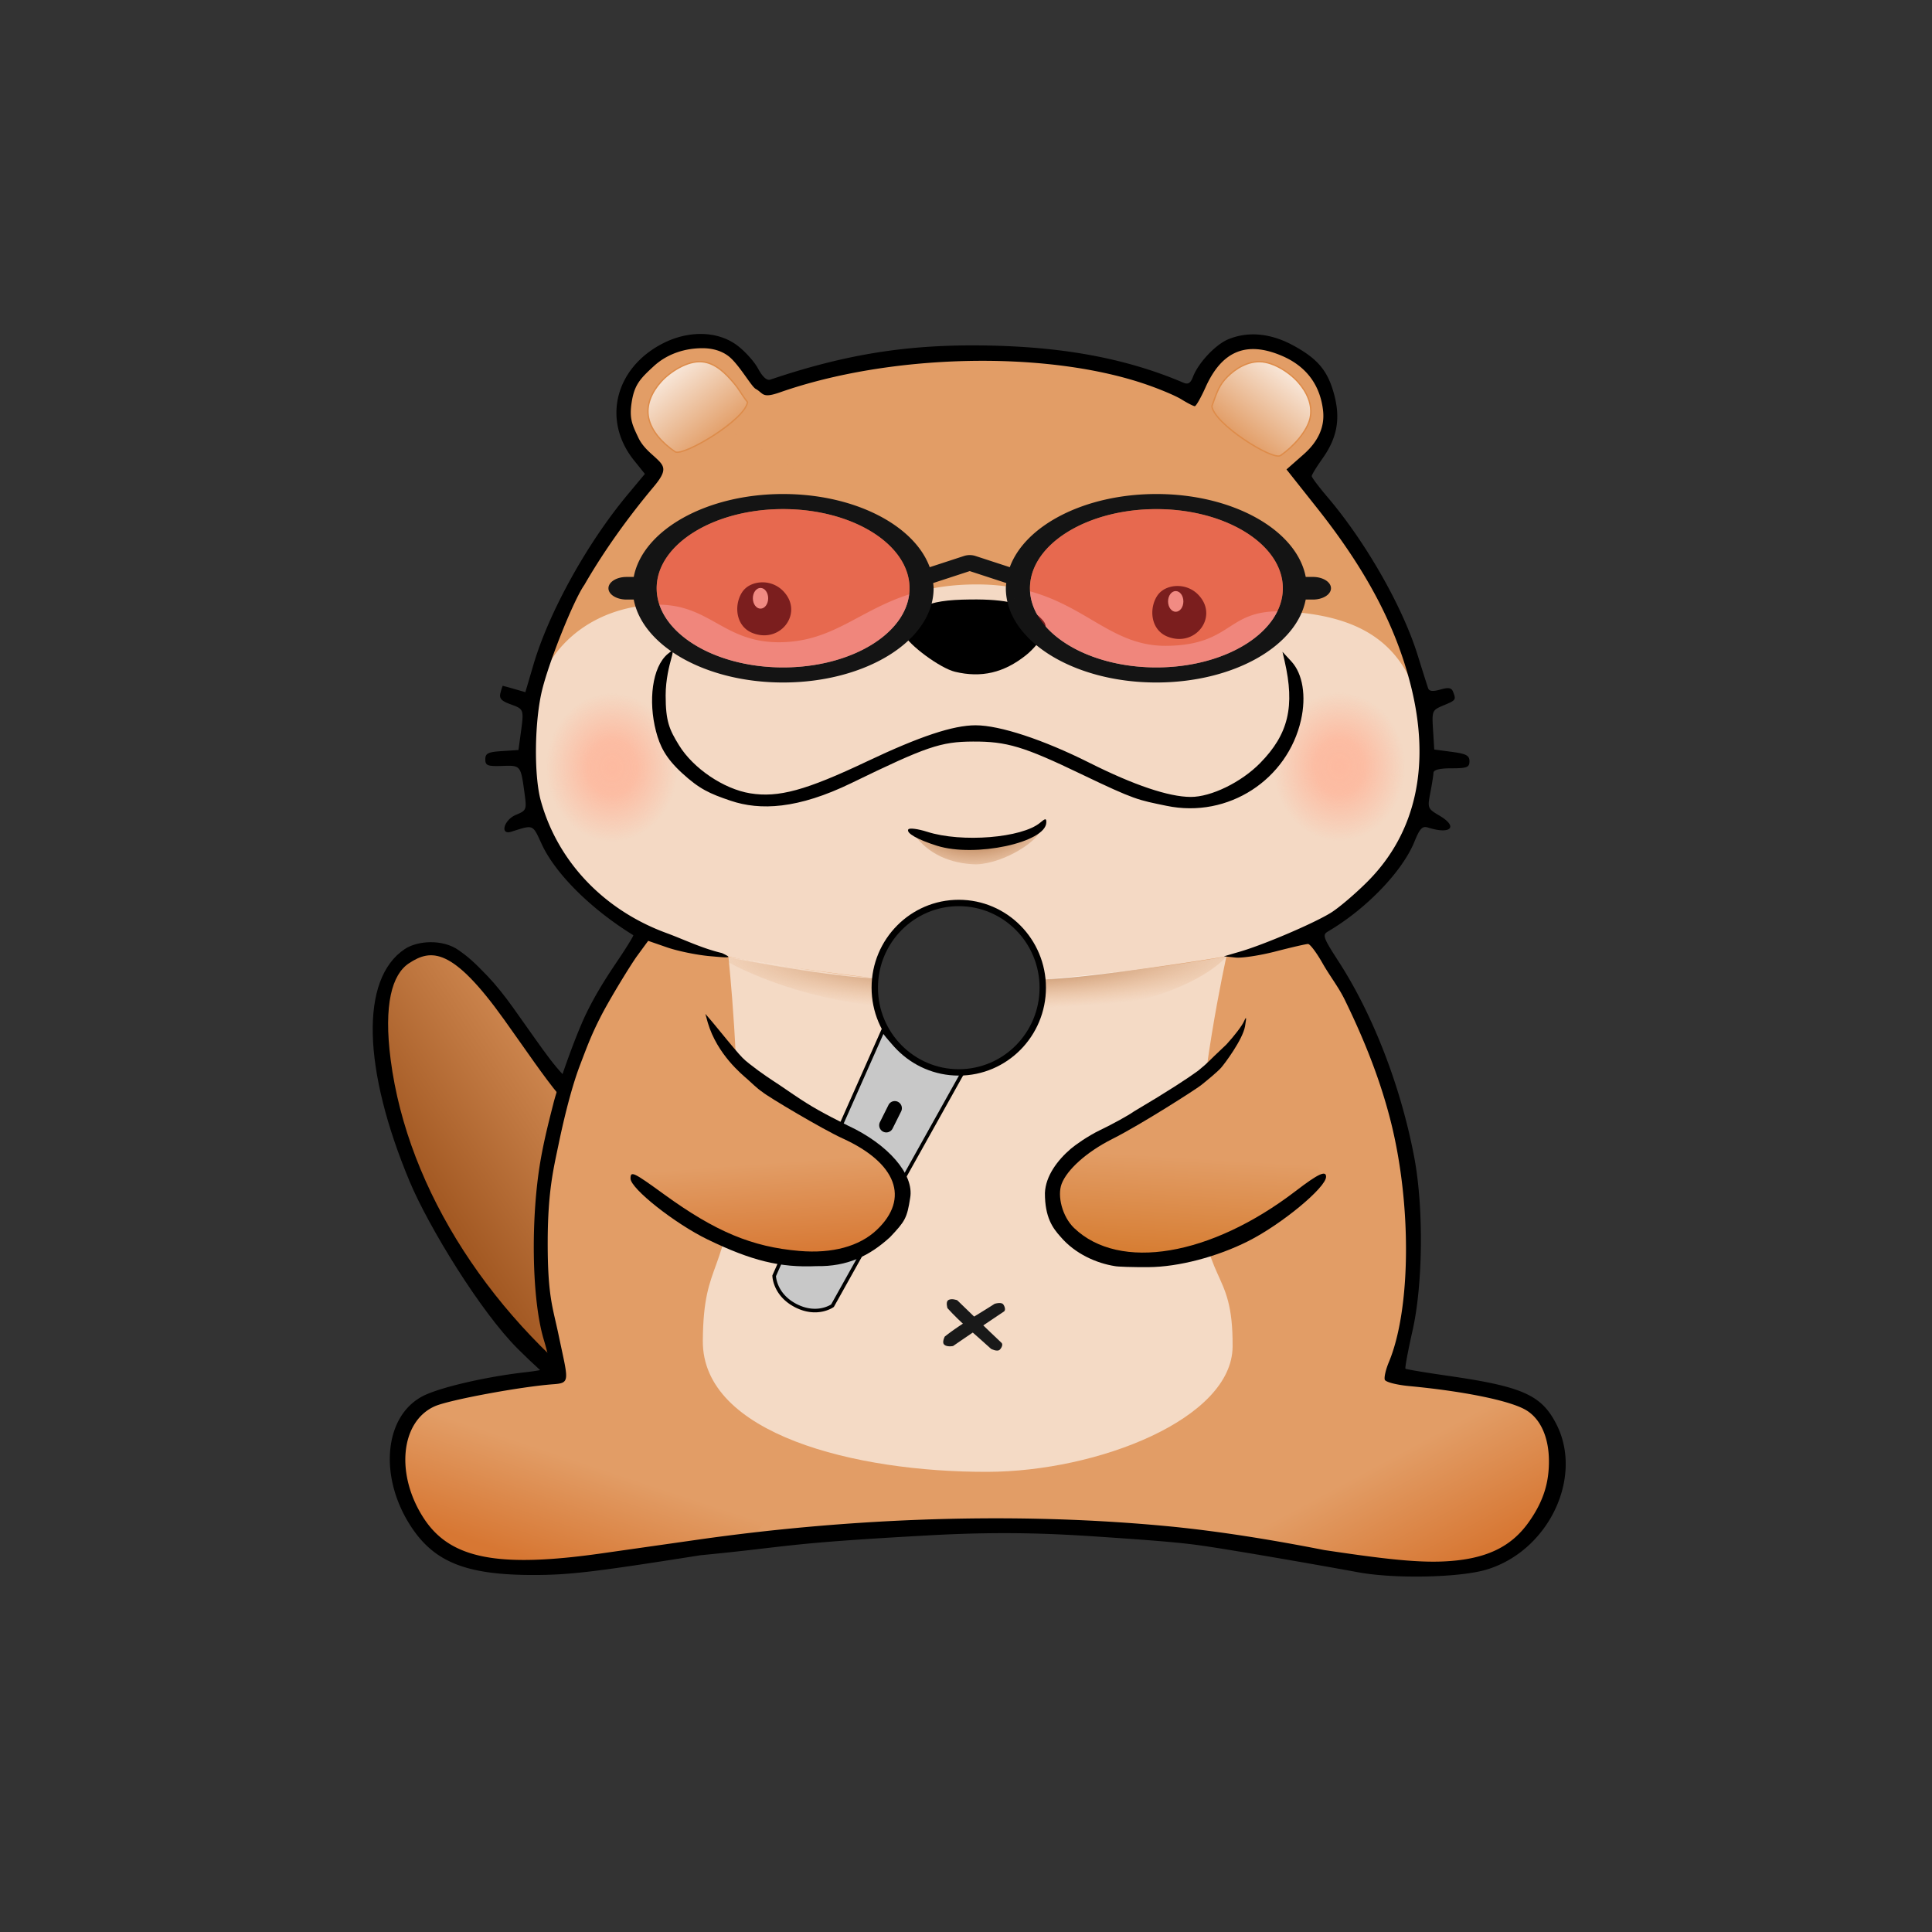 <svg width="538.868" height="538.868" viewBox="0 0 142.576 142.576" version="1.1" id="svg5" xml:space="preserve" xmlns:xlink="http://www.w3.org/1999/xlink" xmlns="http://www.w3.org/2000/svg"><rect x="0" y="0" width="142.576" height="142.576" fill="#333333" stroke="none"/><defs id="defs2"><linearGradient id="linearGradient16178"><stop style="stop-color:#aa644e;stop-opacity:1" offset="0" id="stop16174"/><stop style="stop-color:#bd2921;stop-opacity:1" offset="1" id="stop16176"/></linearGradient><linearGradient id="linearGradient6015"><stop style="stop-color:#bd7e12;stop-opacity:1" offset="0" id="stop6011"/><stop style="stop-color:#bda512;stop-opacity:1" offset="1" id="stop6013"/></linearGradient><linearGradient id="linearGradient8582"><stop style="stop-color:#e3e6e4;stop-opacity:1" offset="0" id="stop8578"/><stop style="stop-color:#c5c6c7;stop-opacity:1" offset="1" id="stop8580"/></linearGradient><linearGradient id="linearGradient13730"><stop style="stop-color:#323232;stop-opacity:1" offset="0" id="stop13726"/><stop style="stop-color:#323232;stop-opacity:1" offset="1" id="stop13728"/></linearGradient><linearGradient id="linearGradient10131"><stop style="stop-color:#d65f33;stop-opacity:1" offset="0" id="stop10127"/><stop style="stop-color:#ccdf50;stop-opacity:1" offset="1" id="stop10129"/></linearGradient><linearGradient id="linearGradient9195"><stop style="stop-color:#f0e646;stop-opacity:1" offset=".222" id="stop9191"/><stop style="stop-color:#826e00;stop-opacity:1" offset="1" id="stop9193"/></linearGradient><linearGradient id="linearGradient5339"><stop style="stop-color:#d9e3ff;stop-opacity:1" offset=".357" id="stop5335"/><stop style="stop-color:#cbcfe3;stop-opacity:.504" offset=".678" id="stop5337"/></linearGradient><linearGradient id="linearGradient5754-1"><stop style="stop-color:#aab7c6;stop-opacity:1" offset="0" id="stop5750"/><stop style="stop-color:#cbcfe3;stop-opacity:.327" offset="1" id="stop5752"/></linearGradient><linearGradient id="linearGradient4338"><stop style="stop-color:#000;stop-opacity:1" offset="0" id="stop4336"/></linearGradient><linearGradient id="linearGradient22764"><stop style="stop-color:#0f0;stop-opacity:1" offset="0" id="stop22762"/></linearGradient><linearGradient id="linearGradient2551"><stop style="stop-color:#24292f;stop-opacity:0" offset=".606" id="stop2549"/><stop style="stop-color:#24292f;stop-opacity:1" offset="1" id="stop2547"/></linearGradient><linearGradient id="linearGradient2400"><stop style="stop-color:#24292f;stop-opacity:1" offset="0" id="stop2396"/><stop style="stop-color:#24292f;stop-opacity:0" offset="1" id="stop2398"/></linearGradient><linearGradient id="linearGradient2341"><stop style="stop-color:#fff;stop-opacity:1" offset=".69" id="stop2337"/><stop style="stop-color:#f9f7f4;stop-opacity:1" offset="1" id="stop2339"/></linearGradient><linearGradient id="linearGradient4201"><stop style="stop-color:#e29d66;stop-opacity:1" offset=".705" id="stop4197"/><stop style="stop-color:#d87b39;stop-opacity:1" offset="1" id="stop4199"/></linearGradient><linearGradient id="linearGradient4281"><stop style="stop-color:#0061b9;stop-opacity:1" offset="0" id="stop4279"/></linearGradient><linearGradient id="linearGradient4275"><stop style="stop-color:#6ab7ff;stop-opacity:1" offset="0" id="stop4273"/></linearGradient><linearGradient id="linearGradient42084"><stop style="stop-color:#e29c64;stop-opacity:1" offset="0" id="stop42080"/><stop style="stop-color:#a15721;stop-opacity:1" offset="1" id="stop42082"/></linearGradient><linearGradient id="linearGradient39601"><stop style="stop-color:#e29d66;stop-opacity:1" offset="0" id="stop39597"/><stop style="stop-color:#d77733;stop-opacity:1" offset="1" id="stop39599"/></linearGradient><linearGradient id="linearGradient35143"><stop style="stop-color:#e29d66;stop-opacity:1" offset="0" id="stop35139"/><stop style="stop-color:#d77833;stop-opacity:1" offset="1" id="stop35141"/></linearGradient><linearGradient id="linearGradient33410"><stop style="stop-color:#e29d66;stop-opacity:1" offset="0" id="stop33406"/><stop style="stop-color:#d77e34;stop-opacity:1" offset="1" id="stop33408"/></linearGradient><linearGradient id="linearGradient31224"><stop style="stop-color:#8e4e1c;stop-opacity:1" offset="0" id="stop31220"/><stop style="stop-color:#e29d66;stop-opacity:0" offset="1" id="stop31222"/></linearGradient><linearGradient id="linearGradient30258"><stop style="stop-color:#fdbaa0;stop-opacity:1" offset="0" id="stop30254"/><stop style="stop-color:#fdbaa0;stop-opacity:.91" offset=".367" id="stop30883"/><stop style="stop-color:#fdbaa0;stop-opacity:0" offset="1" id="stop30256"/></linearGradient><linearGradient id="linearGradient19398"><stop style="stop-color:#fff;stop-opacity:.8" offset="0" id="stop19394"/><stop style="stop-color:#fff;stop-opacity:0" offset="1" id="stop19396"/></linearGradient><linearGradient id="linearGradient15666"><stop style="stop-color:#fff;stop-opacity:.8" offset="0" id="stop15662"/><stop style="stop-color:#fff;stop-opacity:0" offset="1" id="stop15664"/></linearGradient><linearGradient xlink:href="#linearGradient19398" id="linearGradient15670" x1="113.246" y1="64.624" x2="117.254" y2="69.663" gradientUnits="userSpaceOnUse" gradientTransform="translate(-31.354 27.564)"/><linearGradient xlink:href="#linearGradient15666" id="linearGradient19402" gradientUnits="userSpaceOnUse" gradientTransform="matrix(-1 0 0 1 241.602 27.564)" x1="113.246" y1="64.624" x2="117.254" y2="69.663"/><linearGradient xlink:href="#linearGradient33410" id="linearGradient33412" x1="120.543" y1="150.283" x2="120.116" y2="157.288" gradientUnits="userSpaceOnUse"/><linearGradient xlink:href="#linearGradient35143" id="linearGradient35145" x1="91.209" y1="150.559" x2="91.724" y2="157.563" gradientUnits="userSpaceOnUse"/><linearGradient xlink:href="#linearGradient39601" id="linearGradient39603" x1="74.824" y1="172.437" x2="72.282" y2="180.109" gradientUnits="userSpaceOnUse"/><linearGradient xlink:href="#linearGradient39601" id="linearGradient42075" gradientUnits="userSpaceOnUse" x1="73.7" y1="171.804" x2="69.297" y2="179.987" gradientTransform="matrix(-1 0 0 1 209.826 .283)"/><linearGradient xlink:href="#linearGradient42084" id="linearGradient42086-1" x1="92.538" y1="177.676" x2="92.597" y2="196.798" gradientUnits="userSpaceOnUse" gradientTransform="rotate(46.356 191.436 85.442)"/><linearGradient xlink:href="#linearGradient4201" id="linearGradient4203" x1="100.709" y1="126.396" x2="119.68" y2="132.196" gradientUnits="userSpaceOnUse" gradientTransform="translate(-1.587 -.046)"/><linearGradient xlink:href="#linearGradient2400" id="linearGradient2402" x1="94.694" y1="160.767" x2="99.023" y2="157.457" gradientUnits="userSpaceOnUse"/><linearGradient xlink:href="#linearGradient2400" id="linearGradient2456" gradientUnits="userSpaceOnUse" x1="91.058" y1="161.918" x2="99.447" y2="156.245" gradientTransform="matrix(-1 0 0 1 375.335 -20.522)"/><radialGradient xlink:href="#linearGradient30258" id="radialGradient30260" cx="131.122" cy="122.588" fx="131.122" fy="122.588" r="2.549" gradientUnits="userSpaceOnUse" gradientTransform="matrix(1.912 0 0 2.153 -119.019 -142.484)"/><radialGradient xlink:href="#linearGradient30258" id="radialGradient30260-7" cx="131.122" cy="122.588" fx="131.122" fy="122.588" r="2.549" gradientUnits="userSpaceOnUse" gradientTransform="matrix(1.912 0 0 2.153 -172.694 -142.427)"/><radialGradient xlink:href="#linearGradient31224" id="radialGradient31226-1" cx="99.383" cy="121.614" fx="99.383" fy="121.614" r="18.455" gradientTransform="matrix(.4 -.013 .007 .212 64.198 101.51)" gradientUnits="userSpaceOnUse"/><radialGradient xlink:href="#linearGradient2341" id="radialGradient2343" cx="104.135" cy="136.157" fx="104.135" fy="136.157" r="71.288" gradientUnits="userSpaceOnUse"/><radialGradient xlink:href="#linearGradient2551" id="radialGradient2555" cx="104.691" cy="148.893" fx="104.691" fy="148.893" r="13.593" gradientTransform="matrix(1.642 .026 -.017 1.04 -64.682 -10.929)" gradientUnits="userSpaceOnUse"/><radialGradient xlink:href="#linearGradient5754-1" id="radialGradient5756" cx="69.878" cy="43.432" fx="69.878" fy="43.432" r="37.982" gradientTransform="matrix(1.064 0 0 .959 -4.29 -1.322)" gradientUnits="userSpaceOnUse"/><radialGradient xlink:href="#linearGradient5339" id="radialGradient2296" gradientUnits="userSpaceOnUse" gradientTransform="matrix(1.064 0 0 .959 -4.29 -1.322)" cx="69.878" cy="43.432" fx="69.878" fy="43.432" r="37.982"/><radialGradient xlink:href="#linearGradient5754-1" id="radialGradient3836" gradientUnits="userSpaceOnUse" gradientTransform="matrix(1.064 0 0 .959 -4.29 -1.322)" cx="69.878" cy="43.432" fx="69.878" fy="43.432" r="37.982"/><radialGradient xlink:href="#linearGradient5754-1" id="radialGradient3838" gradientUnits="userSpaceOnUse" gradientTransform="matrix(1.064 0 0 .959 -4.29 -1.322)" cx="69.878" cy="43.432" fx="69.878" fy="43.432" r="37.982"/><radialGradient xlink:href="#linearGradient10131" id="radialGradient9161" cx="57.301" cy="42.385" fx="57.301" fy="42.385" r="9.281" gradientTransform="matrix(1 0 0 .897 0 4.37)" gradientUnits="userSpaceOnUse"/><radialGradient xlink:href="#linearGradient10131" id="radialGradient9166" gradientUnits="userSpaceOnUse" gradientTransform="matrix(1 0 0 .897 29.157 4.82)" cx="57.301" cy="42.385" fx="57.301" fy="42.385" r="9.281"/><radialGradient xlink:href="#linearGradient9195" id="radialGradient9197" cx="71.77" cy="43.42" fx="71.77" fy="43.42" r="28.616" gradientTransform="matrix(1 0 0 1.004 0 -.184)" gradientUnits="userSpaceOnUse" spreadMethod="reflect"/><radialGradient xlink:href="#linearGradient13730" id="radialGradient13732" cx="104.227" cy="140.466" fx="104.227" fy="140.466" r="5.887" gradientTransform="matrix(1 0 0 1.008 0 -1.157)" gradientUnits="userSpaceOnUse"/><radialGradient xlink:href="#linearGradient8582" id="radialGradient8584" cx="105.501" cy="101.289" fx="105.501" fy="101.289" r="28.015" gradientTransform="matrix(1 0 0 .094 0 91.778)" gradientUnits="userSpaceOnUse"/><radialGradient xlink:href="#linearGradient6015" id="radialGradient6017" cx="75.052" cy="32.077" fx="75.052" fy="32.077" r="35.406" gradientTransform="matrix(1 0 0 .565 0 13.938)" gradientUnits="userSpaceOnUse"/><radialGradient xlink:href="#linearGradient6015" id="radialGradient6751" cx="72.414" cy="59.201" fx="72.414" fy="59.201" r="34.129" gradientTransform="matrix(1 0 0 .574 0 25.219)" gradientUnits="userSpaceOnUse"/><radialGradient xlink:href="#linearGradient16178" id="radialGradient16180" cx="71.879" cy="48.255" fx="71.879" fy="48.255" r="38.57" gradientTransform="matrix(1 0 0 .75 0 12.07)" gradientUnits="userSpaceOnUse"/><radialGradient xlink:href="#linearGradient31224" id="radialGradient31226-6" cx="111.179" cy="-68.717" fx="111.179" fy="-68.717" r="18.455" gradientTransform="matrix(1.166 -.005 .001 .212 -56.92 85.708)" gradientUnits="userSpaceOnUse"/></defs><g id="layer1" transform="translate(-32.848 -64.87)" style="display:inline"><g id="layer2" style="display:inline" transform="rotate(10.193 -337.3 275.25)"><path style="display:inline;fill:#e29d66;fill-opacity:1;stroke:none;stroke-width:.6;stroke-dasharray:none;stroke-opacity:1;paint-order:stroke fill markers" d="M74.253 97.64s-3.618 2.315-5.67 2.79c-2.711.629-5.611.49-8.347-.014-3.6-.664-7.104-2.054-10.265-3.899-4.094-2.39-7.799-5.537-10.934-9.093-2.864-3.248-5.434-6.908-6.991-10.949-.922-2.393-1.601-5.04-1.283-7.585.112-.894.366-1.942 1.095-2.472.645-.47 1.613-.462 2.382-.248 1.541.429 3.275 1.689 4.492 2.728 2.033 1.735 3.77 3.694 5.91 5.294 1.2.898 1.727 2.087 3.114 2.655 1.526.625 3.24.778 4.888.695 1.619-.083 4.358-1.36 4.358-1.36z" id="path42078-6-3"/><path style="display:inline;fill:url(#linearGradient42086-1);fill-opacity:1;stroke:none;stroke-width:.6;stroke-dasharray:none;stroke-opacity:1;paint-order:stroke fill markers" d="M74.32 97.693s-3.619 2.315-5.67 2.79c-2.711.628-5.611.49-8.347-.015-3.6-.663-7.104-2.053-10.265-3.898-4.094-2.39-7.8-5.538-10.934-9.093-2.864-3.248-5.434-6.909-6.991-10.95-.922-2.392-1.601-5.04-1.283-7.584.112-.895.366-1.942 1.095-2.472.645-.47 1.612-.463 2.382-.249 1.541.43 3.274 1.69 4.492 2.728 2.033 1.735 3.77 3.695 5.91 5.295 1.2.897 1.727 2.087 3.114 2.655 1.526.625 3.24.778 4.888.694 1.619-.082 4.358-1.359 4.358-1.359z" id="path42078-6"/><path d="M72.18 95.517c-.494-.314 1.689 1.26.278 2.215-2.54 1.72-4.754 2.287-8.457 2.165-3.9-.128-7.364-1.007-11.083-2.811-10.098-4.897-17.976-13.24-20.923-22.516-1.256-3.954-1.011-6.237.067-7.26 1.412-1.338 2.923-1.753 7.655 2.86 4.206 4.098 5.91 6.13 9.25 7.245 1.76.587 4.45.65 5.384.124zM53.574 76.586c-.376.356-3.315.187-4.567-.262-.628-.225-1.796-1.375-3.023-2.097-1.922-1.13-2.607-1.955-5.788-5.059-.75-.732-1.568-1.449-2.275-1.963-1.183-.86-1.678-1.146-2.407-1.487-1.342-.628-3.139-.157-3.945.617-2.876 2.76-1.47 9.29 3.376 16.795 1.982 3.07 6.878 8.563 10.045 10.757 9.904 6.865 20.63 9.105 27.456 5.225l1.729-.983.8-2.851-20.216-19.244z" style="display:inline;fill:#000;stroke-width:.265" id="path30886"/></g><path style="display:inline;fill:#e29d66;fill-opacity:1;stroke-width:.265" d="M84.754 90.021c-.943-.024-1.605.074-2.55.553-3.56 1.804-4.53 4.689-2.154 7.645l1.15 1.38-1.337 1.905c-2.97 3.57-5.93 8.498-7.065 12.357l-.71 2.125c-.412 1.23-.381 1.992-.332 2.868.14 2.662-.376.37.194 4.34.474 1.229.094 1.094 1.24 3.507 1.003 2.175 3.886 4.913 7.002 6.832.04.024-.477 1.264-1.062 2.14-.585.876-1.712 2.52-2.58 4.31-.868 1.79-2.07 5.204-2.368 6.433-.262 1.08-.537 2.461-.84 4.207-.709 4.102-.794 9.816.135 12.893.305 1.01.522 2.4.463 2.495-.059.095-.667.56-1.58.663-2.949.332-6.648.994-7.87 1.633-2.889 1.514-3.223 5.307-.738 8.968 1.716 2.529 3.181 3.265 8.033 3.265 2.656 0 4.305-.143 12.182-1.387 13.173-2.059 15.085-1.397 26.223-1.553 2.905-.041 6.927.277 11.053.762 1.348.091 8.977 1.453 11.52 1.921 2.685.494 7.411.615 9.38.023 4.56-1.372 7.059-5.947 5.051-9.883-1.103-2.162-2.096-2.667-7.606-3.46-1.673-.24-3.646-.489-3.697-.537-.05-.048.196-1.514.534-3.015.771-3.418.79-9.403.09-13.11-.987-5.215-2.668-9.98-5.22-13.924-1.137-1.759-1.562-2.679-1.141-2.925 2.815-1.652 5.756-4.423 6.65-6.617.738-1.844.756-.967 1.188-3.394.297-2.785.084-1.774.314-3.023-.013-1.658-.45-3.333-.449-4.517-.06-.173-.413-1.283-.781-2.466-1.114-3.576-4.357-8.125-7.176-11.44-.639-.75-1.114-1.422-1.114-1.52 0-.099-.028-1.042.403-1.647 1.076-1.515 2.168-2.748 1.72-4.496-.463-1.811-1.27-2.556-3.109-3.557-1.667-.907-3.173-.776-4.641-.162-.936.39-1.413 1.627-1.801 2.647-.18.472-1.215.236-1.555.09-4.822-2.06-9.592-2.39-14.488-2.413-5.072-.024-9.264.405-15.031 2.358-.259.088-1.394-.045-1.727-.665-.282-.524-.943-1.327-1.527-1.756-.821-.398-1.463-.814-2.276-.853z" id="path6921-5"/><g id="g37910" style="display:inline"><path style="display:inline;fill:#fff;fill-opacity:.617;stroke:none;stroke-width:.1;stroke-dasharray:none;stroke-opacity:.272;paint-order:stroke fill markers" d="M72.007 118.682c.091-5.104 3.62-8.624 8.462-9.138 4.842-.514 5.543 3.01 10.45 2.703 4.906-.307 6.614-4.248 14.014-4.248 7.4 0 9.094 4.616 14.065 4.531 4.97-.084 4.312-2.804 8.84-2.527 5.85.357 9.11 2.635 10.132 8.405.566 3.193-1.192 9.008-3.289 11.481-2.343 2.765-6.048 3.996-9.52 5.04-.638.193-1.302.427-1.954.538a191.984 191.984 0 0 1-9.88 1.393c-5.34.62-10.694.84-16.196.169-4.268-.52-10.87-1.408-12.601-2.102-1.128-.453-7.816-3.02-10.026-6.073-2.86-4.102-2.581-5.445-2.497-10.172z" id="path17214"/><ellipse style="fill:url(#radialGradient30260-7);fill-opacity:1;stroke:none;stroke-width:.152;stroke-dasharray:none;stroke-opacity:.272;paint-order:stroke fill markers" id="path27302-2" cx="78.04" cy="121.539" rx="4.875" ry="5.49"/><ellipse style="fill:url(#radialGradient30260);fill-opacity:1;stroke:none;stroke-width:.152;stroke-dasharray:none;stroke-opacity:.272;paint-order:stroke fill markers" id="path27302" cx="131.715" cy="121.482" rx="4.875" ry="5.49"/></g><path style="display:inline;fill:#fff;fill-opacity:.62;stroke:none;stroke-width:.6;stroke-dasharray:none;stroke-opacity:.272;paint-order:stroke fill markers" d="M86.603 135.489s.953 8.777.536 14.948c-.602 8.905-2.379 7.173-2.425 13.377-.052 6.879 11.251 9.702 21.014 9.674 8.139-.023 18.05-3.914 18.083-9.247.037-6.138-2.24-4.118-2.496-12.67-.182-6.094 2.04-16.118 2.04-16.118s-2.373.426-5.445.829c-3.149.413-7.029.806-9.694.995-3.437.244-7.645-.033-10.598-.218-2.952-.186-11.015-1.57-11.015-1.57Z" id="path19552"/><path style="display:inline;fill:url(#radialGradient31226-1);fill-opacity:1;stroke:none;stroke-width:.1;stroke-dasharray:none;stroke-opacity:.272;paint-order:stroke fill markers" d="M100.318 126.459c-.305-.388 2.597.914 3.948.908 1.831-.007 4.584-1.167 5.343-1.275-.015.72-2.526 2.47-4.698 2.566-1.951-.04-3.575-.78-4.593-2.2z" id="path30977-9"/><path style="display:inline;fill:#000;stroke-width:.265" d="M109.984 125.332c-.066.003-.182.085-.376.25-1.335 1.126-5.786 1.486-8.335.673-.691-.221-1.32-.3-1.396-.176-.167.27.68.752 2.124 1.206 2.797.88 8.029-.238 8.062-1.723.003-.156-.013-.233-.08-.23z" id="path2495"/><path style="display:inline;fill:#000;stroke-width:.265" d="M82.444 112.908c-.054.008-.154.084-.31.213-1.17.97-1.453 3.497-.876 5.712.285 1.093.706 1.971 1.92 3.085 1.296 1.189 2.025 1.514 3.582 2.041 2.181.738 4.96.623 8.933-1.308 5.53-2.689 6.576-3.046 8.954-3.057 2.499-.012 3.752.365 7.979 2.397 4.038 1.94 4.2 1.907 6.309 2.346 4.576.953 8.94-1.959 9.925-6.34.395-1.756.125-3.406-.703-4.305l-.666-.722.153.661c.778 3.373.29 5.42-1.8 7.549-1.395 1.423-3.626 2.509-5.133 2.501-1.623-.009-4.186-.873-7.458-2.516-3.413-1.713-6.624-2.771-8.411-2.771-1.657 0-4.114.817-8 2.66-4.524 2.146-6.55 2.7-8.635 2.36-1.949-.317-4.197-1.835-5.248-3.544-.718-1.167-.988-1.767-.988-3.684 0-1.176.283-2.242.402-2.668.123-.444.162-.623.071-.61z" id="path2493"/><path style="display:inline;fill:#000;stroke-width:.265" d="M104.483 109.109c-1.792.019-2.708.164-3.672.579-1.454.625-1.705 1.014-1.27 1.97.37.813 2.695 2.525 3.783 2.786 1.945.467 3.609.078 5.241-1.224.53-.423 1.103-1.108 1.275-1.523.28-.673.243-.819-.337-1.357-.987-.915-2.39-1.26-5.02-1.231z" id="path2491"/><path style="display:inline;fill:url(#linearGradient39603);fill-opacity:1;stroke:none;stroke-width:.6;stroke-dasharray:none;stroke-opacity:1;paint-order:stroke fill markers" d="M63.268 169.087c-1.58 1.726-1.137 4.932-.388 7.15.489 1.446 2.048 2.738 3.402 3.445 3.439 1.795 7.801.553 11.672.301 2.472-.161 7.503-.24 10.276-1.707 5.087-3.305-7.908-10.055-11.31-11.601 0 0-10.696-.818-13.652 2.412z" id="path39448"/><path style="display:inline;fill:url(#linearGradient42075);fill-opacity:1;stroke:none;stroke-width:.6;stroke-dasharray:none;stroke-opacity:1;paint-order:stroke fill markers" d="M146.559 169.37c1.58 1.726 1.045 4.719.296 6.936-.489 1.447-1.957 2.556-3.31 3.263-3.44 1.795-7.893.736-11.764.484-2.472-.161-7.29-.18-10.063-1.646-5.087-3.305 7.969-10.268 11.37-11.814 0 0 10.514-.453 13.47 2.777z" id="path39448-6"/><path style="display:inline;fill:#000;stroke-width:.265" d="M84.683 89.517c-.943-.023-1.945.203-2.89.681-3.56 1.805-4.529 5.695-2.153 8.651l.799.994-1.314 1.578c-2.97 3.57-5.778 8.65-6.913 12.51l-.594 2.019-.814-.234a20.145 20.145 0 0 0-.851-.233c-.02 0-.098.235-.173.522-.107.407.06.593.762.846.975.353.979.363.733 2.154l-.166 1.214-1.223.08c-1.02.065-1.223.167-1.223.608 0 .46.163.523 1.247.487 1.375-.046 1.366-.057 1.652 2.056.16 1.172.134 1.233-.639 1.553-.89.37-1.205 1.516-.341 1.244 1.663-.524 1.558-.568 2.244.92 1.003 2.176 3.64 4.797 6.757 6.716.04.024-.407.76-.992 1.637-.585.876-1.607 2.344-2.475 4.134-.868 1.79-2.128 5.455-2.411 6.583-.253 1.006-.67 2.557-.972 4.303-.709 4.102-.677 10.144.252 13.22.305 1.01.486 1.921.427 2.016-.058.095-.853.257-1.766.36-2.95.331-6.392 1.133-7.612 1.772-2.89 1.514-3.248 6.09-.763 9.752 1.716 2.529 4.082 3.44 8.933 3.44 2.657 0 4.458-.213 12.335-1.457 6.937-.67 5.973-.87 17.026-1.477 5.648-.31 9.47-.09 12.666.128 2.874.196 5.306.364 7.04.602 2.408.331 9.275 1.538 11.818 2.006 2.685.494 7.493.393 9.462-.2 4.56-1.371 7.164-6.788 5.157-10.724-1.103-2.163-2.495-2.784-8.004-3.577-1.674-.24-3.085-.478-3.136-.526-.051-.048.184-1.315.523-2.816.77-3.418.825-9.075.124-12.783-.987-5.215-3.03-10.505-5.582-14.45-1.138-1.758-1.211-1.965-.79-2.212 2.815-1.652 5.487-4.422 6.38-6.616.412-1.01.587-1.19 1.026-1.051 1.673.525 2.228-.058.835-.88-.882-.52-.9-.564-.684-1.686.123-.633.228-1.3.234-1.482.008-.219.459-.33 1.335-.33 1.138 0 1.322-.073 1.322-.52 0-.424-.242-.553-1.3-.693l-1.3-.173-.089-1.448c-.087-1.416-.07-1.457.771-1.808.924-.386.938-.405.709-1.002-.116-.302-.335-.342-.94-.168-.55.158-.822.13-.9-.09-.061-.174-.413-1.284-.781-2.467-1.114-3.575-3.831-8.336-6.65-11.65-.639-.75-1.161-1.445-1.161-1.544 0-.098.352-.675.783-1.281 1.077-1.514 1.343-2.899.896-4.647-.464-1.812-1.2-2.711-3.04-3.712-1.667-.908-3.343-1.065-4.811-.451-.936.39-2.201 1.74-2.589 2.76-.18.472-.361.586-.702.44-4.822-2.06-9.863-2.696-14.92-2.752-5.257-.057-9.801.569-15.57 2.522-.258.088-.574-.197-.908-.817-.281-.524-.99-1.304-1.573-1.733-.708-.52-1.591-.794-2.534-.818zm.035 1.05c.729.005 1.4.2 1.909.6.756.594 1.663 2.221 1.987 2.401.595.33.448.728 1.796.255 8.09-2.832 19.434-3.11 26.804-.657 1.092.363 2.356.89 2.81 1.17.454.28.901.51.995.51.094 0 .45-.625.793-1.39 1.21-2.699 3.031-3.447 5.652-2.32 1.98.853 2.835 2.368 3.023 4.038.131 1.17-.335 2.258-1.437 3.228l-1.262 1.111 2.25 2.839c3.625 4.573 5.802 8.687 6.913 13.067 1.498 5.908.4 10.915-3.182 14.506-.883.886-2.09 1.915-2.68 2.287-1.214.765-4.934 2.36-6.73 2.884l-1.191.348.862.09c.475.05 1.812-.155 2.97-.455 1.16-.3 2.228-.546 2.376-.546.149 0 .634.645 1.079 1.434.529.93 1.172 1.74 1.631 2.68 1.402 2.871 2.597 5.82 3.392 8.965 1.556 6.16 1.496 13.873-.138 17.783-.228.546-.361 1.13-.297 1.299.065.169.872.377 1.794.464 4.091.385 7.503 1.088 8.645 1.783 1.052.64 1.658 1.984 1.672 3.706.012 1.602-.378 2.976-1.47 4.526-1.281 1.82-3.155 2.84-6.594 2.937-2.145.06-4.885-.31-8.514-.85-3.801-.747-7.873-1.416-11.736-1.777-12.501-1.17-24.693-.367-34.169.964l-7.408 1.055c-7.63 1.088-11.153.408-13.103-2.53-2.147-3.234-1.777-7.195.777-8.325 1.055-.467 6.359-1.451 8.754-1.625 1.285-.094 1.083-.27.376-3.65-.431-2.058-.813-2.85-.8-6.954.013-3.687.442-5.363.814-7.156.238-1.15.836-3.865 1.566-5.78.558-1.463.833-2.218 1.524-3.574.692-1.356 2.252-3.89 2.698-4.499l.812-1.108 1.4.485c.77.267 2.173.556 3.119.642 1.636.148 1.681.138.926-.225-1.47-.347-2.798-.998-4.056-1.463-4.654-1.696-8.077-5.294-9.315-9.79-.517-1.879-.463-5.917.11-8.202.55-2.196 2.332-6.62 3.106-7.714 1.463-2.535 3.206-4.957 5.091-7.213 1.103-1.303.828-1.567.077-2.256-.288-.264-.867-.729-1.178-1.386-.46-.969-.69-1.426-.492-2.659.2-1.25.613-1.7 1.634-2.635 1.053-.964 2.4-1.327 3.615-1.318z" id="path6921"/><path style="display:inline;fill:url(#linearGradient15670);fill-opacity:1;stroke:#dd8c4b;stroke-width:.1;stroke-dasharray:none;stroke-opacity:1;paint-order:stroke fill markers" d="M82.681 98.217c-.96-.65-1.754-1.53-1.964-2.497-.21-.966.238-1.932.913-2.68.676-.748 1.946-1.555 3-1.477 1.054.078 1.839.958 2.315 1.507.475.55.532.783 1.066 1.477-.182 1.319-4.704 4-5.33 3.67z" id="path12648"/><path style="display:inline;fill:url(#linearGradient19402);fill-opacity:1;stroke:#de8c4a;stroke-width:.1;stroke-dasharray:none;stroke-opacity:1;paint-order:stroke fill markers" d="M127.33 98.497c.96-.65 1.99-1.81 2.201-2.777.21-.966-.238-1.932-.913-2.68-.676-.748-1.946-1.555-3-1.477-1.054.078-1.925.785-2.4 1.335-.476.55-.662 1.192-.937 1.95.181 1.32 4.424 3.98 5.05 3.649z" id="path12648-6"/><path style="display:inline;fill:url(#radialGradient31226-6);fill-opacity:1;stroke:none;stroke-width:.1;stroke-dasharray:none;stroke-opacity:.272;paint-order:stroke fill markers" d="M53.631 70.631s6.78 1.336 10.595 1.555c4.377.25 10.352.36 14.941-.066 3.9-.362 11.237-1.52 11.237-1.52s.117.033 0 .117c-.064.046-1.938 2.168-7.137 3.287-2.947.633-7.4.79-10.847.836-3.453.046-7.143-.537-8.322-.683-6.486-.806-10.624-3.301-10.624-3.301z" id="path30977-5" transform="translate(32.848 64.87)"/><g id="right_eye" style="display:inline"><path style="fill:#000;stroke-width:.265" d="M119.888 108.12a2.33 2.33 0 0 0-.296 0c-.272.017-.97.13-1.36.742-.6.942-.468 2.5.783 2.992 2.035.8 3.72-1.411 2.36-2.986a2.117 2.117 0 0 0-1.487-.749z" id="path2489"/><ellipse style="display:inline;fill:#f7e3d3;fill-opacity:1;stroke:#000;stroke-width:0;stroke-dasharray:none;stroke-opacity:.719;paint-order:stroke fill markers" id="path1281-6" cx="119.613" cy="109.253" rx=".565" ry=".764"/></g><g id="left_eye" style="display:inline"><path style="fill:#000;stroke-width:.265" d="M88.962 107.85c-.271.017-.97.13-1.36.743-.6.941-.468 2.5.783 2.992 2.035.8 3.721-1.411 2.361-2.986a2.123 2.123 0 0 0-1.784-.749z" id="path2487"/><ellipse style="display:inline;fill:#f7e3d3;fill-opacity:1;stroke:#000;stroke-width:0;stroke-dasharray:none;stroke-opacity:.719;paint-order:stroke fill markers" id="path1281-6-7" cx="88.972" cy="109.022" rx=".565" ry=".764"/></g><g id="g6432" transform="translate(-.484 -8.219)" style="display:inline"><path style="fill:#191919;fill-opacity:1;stroke:none;stroke-width:1.764;stroke-dasharray:none;stroke-opacity:1;paint-order:stroke fill markers" d="M106.734 169.306s.495-.155.64.049c.114.16.189.426.038.525a421.45 421.45 0 0 0-3.748 2.542s-.485.099-.674-.129c-.143-.171.063-.57.063-.57 1.179-.93 2.41-1.594 3.68-2.417z" id="path5974"/><path style="fill:#191919;fill-opacity:1;stroke:none;stroke-width:1.764;stroke-dasharray:none;stroke-opacity:1;paint-order:stroke fill markers" d="M106.472 172.633s.462.237.639.06c.14-.138.258-.387.127-.51-.839-.785-3.265-3.14-3.265-3.14s-.46-.18-.686.013c-.17.145-.034.572-.034.572 1.005 1.116 2.105 1.98 3.22 3.005z" id="path5974-2"/></g></g><g id="layer4" transform="translate(-33.409 -64.308)" style="display:inline"><g id="layer23" transform="translate(-9.757 -16.333) scale(1.093)" style="display:inline"><path d="M95.702 161.936s-1.022.742-2.473 0c-1.45-.744-1.466-2.017-1.466-2.017l7.35-16.57a6.52 6.52 0 0 0 5.42 2.775z" id="Layer-1" fill="#a5d2e8" style="display:inline;fill:#c8c8c8;fill-opacity:1;stroke:#000;stroke-width:.242;stroke-opacity:1"/><path d="m99.59 148.44-.576 1.154a.363.363 0 0 0 .158.484c.177.09.391.02.48-.157l.576-1.155a.363.363 0 0 0-.158-.483.354.354 0 0 0-.48.157z" id="Layer-2" fill="#e2f3fb" style="display:inline;fill:#000;fill-opacity:1;stroke:#000;stroke-width:.242;stroke-opacity:1"/><ellipse style="fill:url(#radialGradient13732);fill-opacity:1;stroke:#000;stroke-width:.431;stroke-linejoin:bevel;stroke-dasharray:none;stroke-opacity:1" id="path13719" cx="104.227" cy="140.466" rx="5.671" ry="5.72"/></g></g><g id="layer3" transform="translate(-32.848 -64.87)" style="display:inline"><g id="right_hand" style="display:inline"><path style="display:inline;fill:url(#linearGradient33412);fill-opacity:1;stroke-width:.265" d="M130.41 151.738c-.289.221-1.764 1.253-2.101 1.566-5.466 5.09-13.39 5.462-16.587 2.406-.876-.837-1.263-2.695-.924-3.586.388-1.02 1.947-2.312 3.886-3.288 2.177-1.096 6.066-3.652 6.418-3.928.352-.276 1.188-.975 1.46-1.284.273-.31 1.787-1.927 1.96-2.901 1.087 3.178 4.207 6.152 5.888 11.015z" id="path2499-6"/><path style="fill:#000;stroke-width:.265" d="M124.784 140.002c-.024.009-.07.094-.138.251-.135.309-.718 1.074-1.298 1.701-1.595 1.495-1.179 1.187-2.086 1.936-.777.567-2.129 1.458-4.746 3.01-.416.295-1.53.91-2.476 1.364-.946.455-1.875 1.13-2.17 1.383-.98.84-1.858 2.002-1.91 3.263-.005 1.802.583 2.593 1.135 3.208 1.1 1.308 2.715 1.98 4.016 2.186.211.05 1.337.085 2.5.077 2.205-.015 5.047-.757 7.358-1.922 2.455-1.238 5.74-3.955 5.74-4.749 0-.49-.584-.217-2.23 1.044-6.287 4.82-13.01 5.947-16.361 2.744-.876-.837-1.263-2.372-.924-3.263.388-1.02 1.796-2.334 3.735-3.31 2.177-1.096 6.174-3.673 6.526-3.95.352-.275 1.23-.995 1.503-1.305.273-.31 1.593-2.078 1.767-3.051.077-.433.099-.631.059-.617z" id="path2499"/></g><g id="left_hand" style="display:inline"><path style="display:inline;fill:url(#linearGradient35145);fill-opacity:1;stroke-width:.265" d="M85.169 140.32c.7 2.336 2.446 3.555 2.835 3.88.318.294.885.817 1.31 1.102.383.333 4.371 2.778 5.813 3.433 3.996 1.817 5.043 4.677 2.595 6.993-1.286 1.216-3.476 1.952-5.905 1.747-3.08-.261-7.745-2.213-9.589-3.584-.246-.183-2.331-1.828-2.47-1.977.378-2.313 4.588-8.302 5.41-11.594z" id="path2497-8"/><path style="fill:#000;stroke-width:.265" d="m84.903 139.692.182.662c.7 2.337 2.519 3.805 2.9 4.14.325.285.713.687 1.139.972.382.333 4.456 2.756 5.897 3.411 3.997 1.818 4.98 4.44 2.531 6.756-1.286 1.216-3.282 1.759-5.711 1.553-3.49-.295-6.188-1.422-9.972-4.167-2.293-1.664-2.49-1.757-2.49-1.177 0 .739 3.278 3.33 5.689 4.498 3.247 1.572 5.356 2.088 8.034 1.967 2.274.042 3.915-.756 5.429-2.139 1.113-1.177 1.253-1.402 1.486-2.9.305-1.719-1.616-3.956-4.61-5.34-1.81-.916-2.602-1.333-3.996-2.28l-1.02-.694c-.56-.37-1.362-.882-2.243-1.582-.428-.34-.524-.43-1.162-1.182-.635-.749-1.34-1.636-1.604-1.942z" id="path2497"/></g></g><g id="layer8" style="display:inline"><g id="layer18" style="display:inline"><path d="M96.891 42.577h-.532c-.658-3.447-5.337-6.12-11.02-6.12-5.28 0-9.69 2.31-10.82 5.4l-2.544-.831a1.38 1.38 0 0 0-.822 0l-2.543.831c-1.129-3.09-5.54-5.4-10.82-5.4-5.685 0-10.362 2.674-11.022 6.12h-.532c-.737 0-1.334.374-1.334.835 0 .46.597.834 1.334.834h.532c.66 3.447 5.337 6.12 11.021 6.12 6.135 0 11.109-3.113 11.109-6.955 0-.13-.02-.255-.032-.384l2.697-.882 2.698.882c-.012.128-.032.255-.032.384 0 3.84 4.974 6.955 11.108 6.955 5.683 0 10.36-2.673 11.02-6.12h.532c.737 0 1.334-.373 1.334-.835 0-.461-.597-.835-1.334-.835zM57.79 49.253c-5.145 0-9.331-2.62-9.331-5.842 0-3.221 4.186-5.842 9.331-5.842 5.146 0 9.332 2.62 9.332 5.842 0 3.222-4.186 5.842-9.332 5.842zm27.548 0c-5.145 0-9.331-2.62-9.331-5.842 0-3.221 4.186-5.84 9.331-5.84 5.146 0 9.332 2.62 9.332 5.84 0 3.22-4.186 5.842-9.332 5.842z" fill="#000" id="path10321" style="display:inline;fill:#141414;fill-opacity:1;stroke-width:1.319"/><path d="M85.337 50.366c-56.891-33.577-28.445-16.789 0 0zM57.79 49.253c-5.145 0-9.331-2.62-9.331-5.842 0-3.221 4.186-5.842 9.331-5.842 5.146 0 9.332 2.62 9.332 5.842 0 3.222-4.186 5.842-9.332 5.842zm27.548 0c-5.145 0-9.331-2.62-9.331-5.842 0-3.221 4.186-5.84 9.331-5.84 5.146 0 9.332 2.62 9.332 5.84 0 3.22-4.186 5.842-9.332 5.842z" fill="#000" id="path13724" style="display:inline;fill:#ec3b3b;fill-opacity:.523;stroke-width:1.319"/></g></g><style type="text/css" id="style45626">.st0{fill:#dd0031}</style></svg>